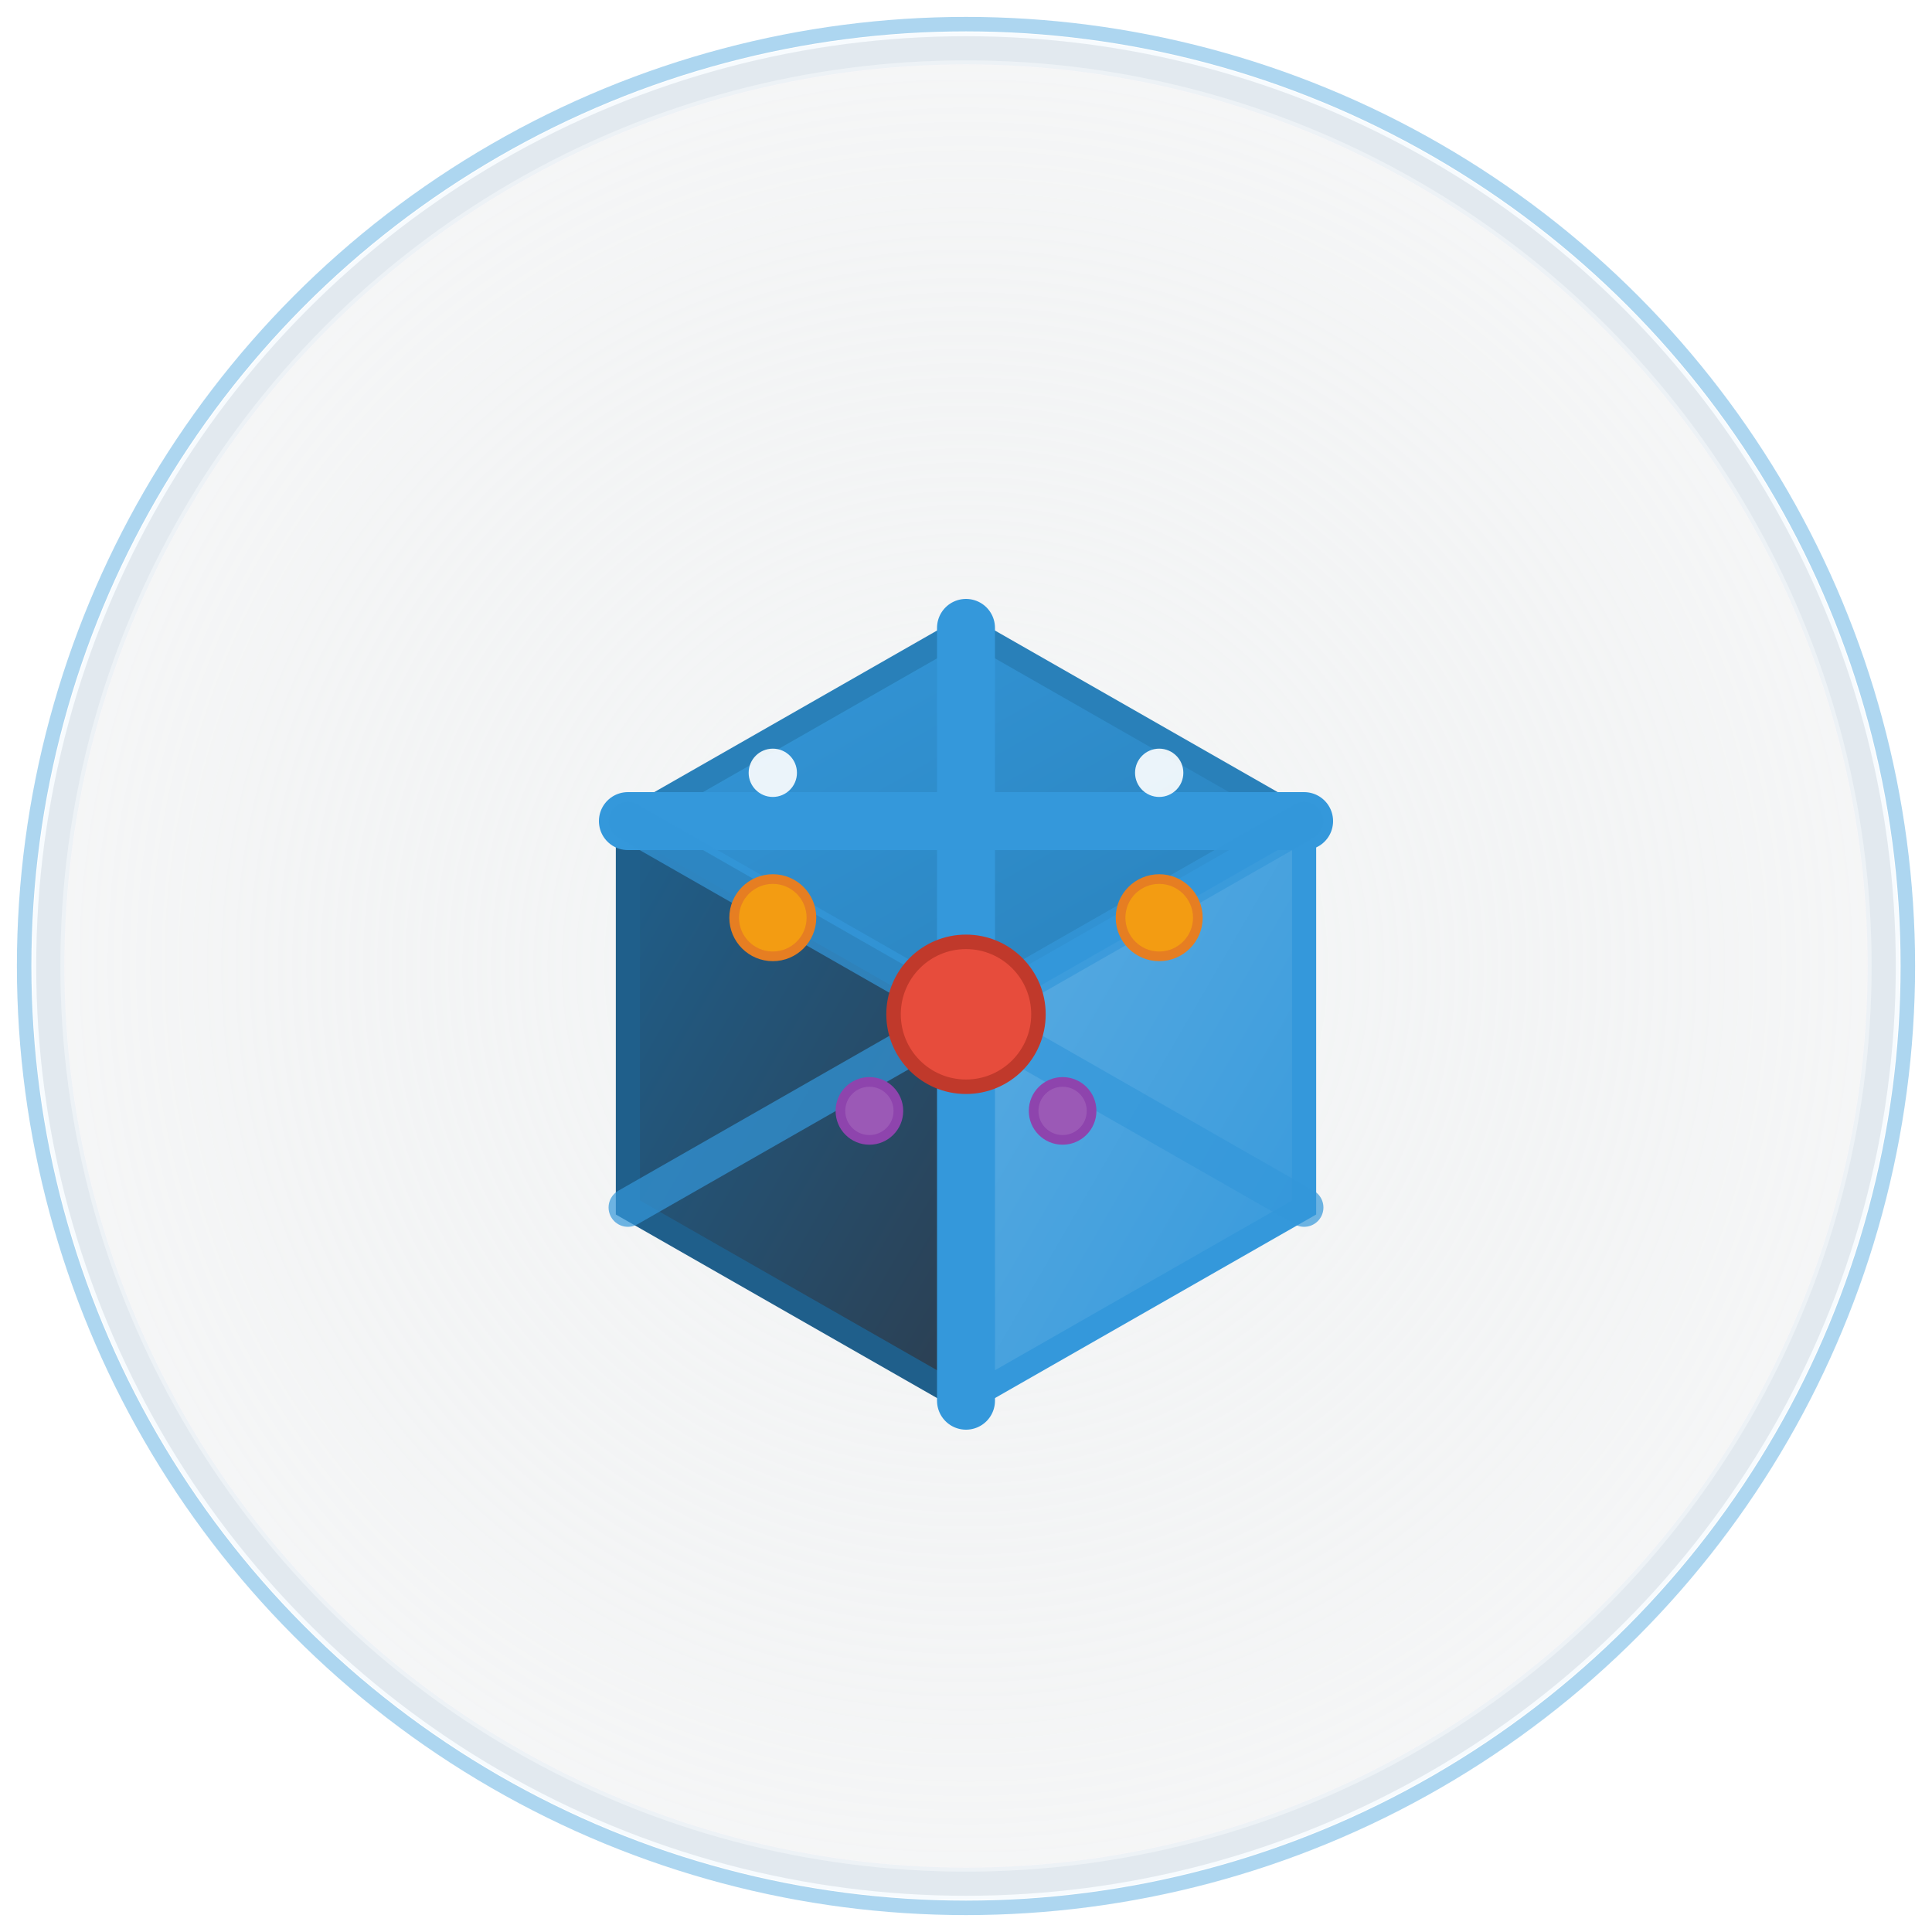 <svg width="120" height="120" viewBox="0 0 120 120" xmlns="http://www.w3.org/2000/svg">
  <!-- 抽象科技Logo - 大尺寸优化版本 -->
  
  <!-- 定义渐变 -->
  <defs>
    <!-- 主渐变 -->
    <linearGradient id="mainGradient" x1="0%" y1="0%" x2="100%" y2="100%">
      <stop offset="0%" style="stop-color:#3498db;stop-opacity:1" />
      <stop offset="100%" style="stop-color:#2980b9;stop-opacity:1" />
    </linearGradient>
    
    <!-- 阴影渐变 -->
    <linearGradient id="shadowGradient" x1="0%" y1="0%" x2="100%" y2="100%">
      <stop offset="0%" style="stop-color:#1f5f8b;stop-opacity:1" />
      <stop offset="100%" style="stop-color:#2c3e50;stop-opacity:1" />
    </linearGradient>
    
    <!-- 高光渐变 -->
    <linearGradient id="highlightGradient" x1="0%" y1="0%" x2="100%" y2="100%">
      <stop offset="0%" style="stop-color:#5dade2;stop-opacity:1" />
      <stop offset="100%" style="stop-color:#3498db;stop-opacity:1" />
    </linearGradient>
    
    <!-- 背景渐变 -->
    <radialGradient id="bgGradient" cx="50%" cy="50%" r="50%">
      <stop offset="0%" style="stop-color:#ecf0f1;stop-opacity:0.4" />
      <stop offset="100%" style="stop-color:#bdc3c7;stop-opacity:0.15" />
    </radialGradient>
    
    <!-- 外发光效果 -->
    <filter id="glow">
      <feGaussianBlur stdDeviation="3" result="coloredBlur"/>
      <feMerge> 
        <feMergeNode in="coloredBlur"/>
        <feMergeNode in="SourceGraphic"/>
      </feMerge>
    </filter>
  </defs>
  
  <!-- 背景圆形 -->
  <circle cx="60" cy="60" r="57" fill="url(#bgGradient)" stroke="#e9ecef" stroke-width="1.5"/>
  
  <!-- 主要几何图形 -->
  <g>
    <!-- 立方体前面 -->
    <path d="M39 51 L60 39 L81 51 L60 63 Z" 
          fill="url(#mainGradient)" 
          stroke="#2980b9" 
          stroke-width="1.5"/>
    
    <!-- 立方体侧面 -->
    <path d="M39 51 L39 75 L60 87 L60 63 Z" 
          fill="url(#shadowGradient)" 
          stroke="#1f5f8b" 
          stroke-width="1.5"/>
    
    <!-- 立方体顶面 -->
    <path d="M81 51 L81 75 L60 87 L60 63 Z" 
          fill="url(#highlightGradient)" 
          stroke="#3498db" 
          stroke-width="1.5"/>
    
    <!-- 连接线 - 垂直线 -->
    <line x1="60" y1="39" x2="60" y2="87" 
          stroke="#3498db" 
          stroke-width="3.6" 
          stroke-linecap="round"/>
    
    <!-- 连接线 - 水平线 -->
    <line x1="39" y1="51" x2="81" y2="51" 
          stroke="#3498db" 
          stroke-width="3.6" 
          stroke-linecap="round"/>
    
    <!-- 连接线 - 对角线 -->
    <line x1="39" y1="51" x2="81" y2="75" 
          stroke="#3498db" 
          stroke-width="2.4" 
          stroke-linecap="round" 
          opacity="0.7"/>
    
    <line x1="81" y1="51" x2="39" y2="75" 
          stroke="#3498db" 
          stroke-width="2.4" 
          stroke-linecap="round" 
          opacity="0.7"/>
  </g>
  
  <!-- 抽象元素 - 中心点 -->
  <circle cx="60" cy="63" r="4.5" fill="#e74c3c" stroke="#c0392b" stroke-width="0.9"/>
  
  <!-- 抽象元素 - 装饰点 -->
  <circle cx="48" cy="57" r="2.4" fill="#f39c12" stroke="#e67e22" stroke-width="0.6"/>
  <circle cx="72" cy="57" r="2.4" fill="#f39c12" stroke="#e67e22" stroke-width="0.6"/>
  <circle cx="54" cy="69" r="1.8" fill="#9b59b6" stroke="#8e44ad" stroke-width="0.6"/>
  <circle cx="66" cy="69" r="1.8" fill="#9b59b6" stroke="#8e44ad" stroke-width="0.6"/>
  
  <!-- 高光效果 -->
  <circle cx="48" cy="48" r="1.5" fill="#ffffff" opacity="0.9"/>
  <circle cx="72" cy="48" r="1.5" fill="#ffffff" opacity="0.9"/>
  
  <!-- 外框装饰 -->
  <circle cx="60" cy="60" r="58.5" 
          fill="none" 
          stroke="#3498db" 
          stroke-width="0.9" 
          opacity="0.4"/>
  
  <!-- 外发光效果 -->
  <circle cx="60" cy="60" r="57" 
          fill="none" 
          stroke="#3498db" 
          stroke-width="2" 
          opacity="0.2"
          filter="url(#glow)"/>
</svg> 